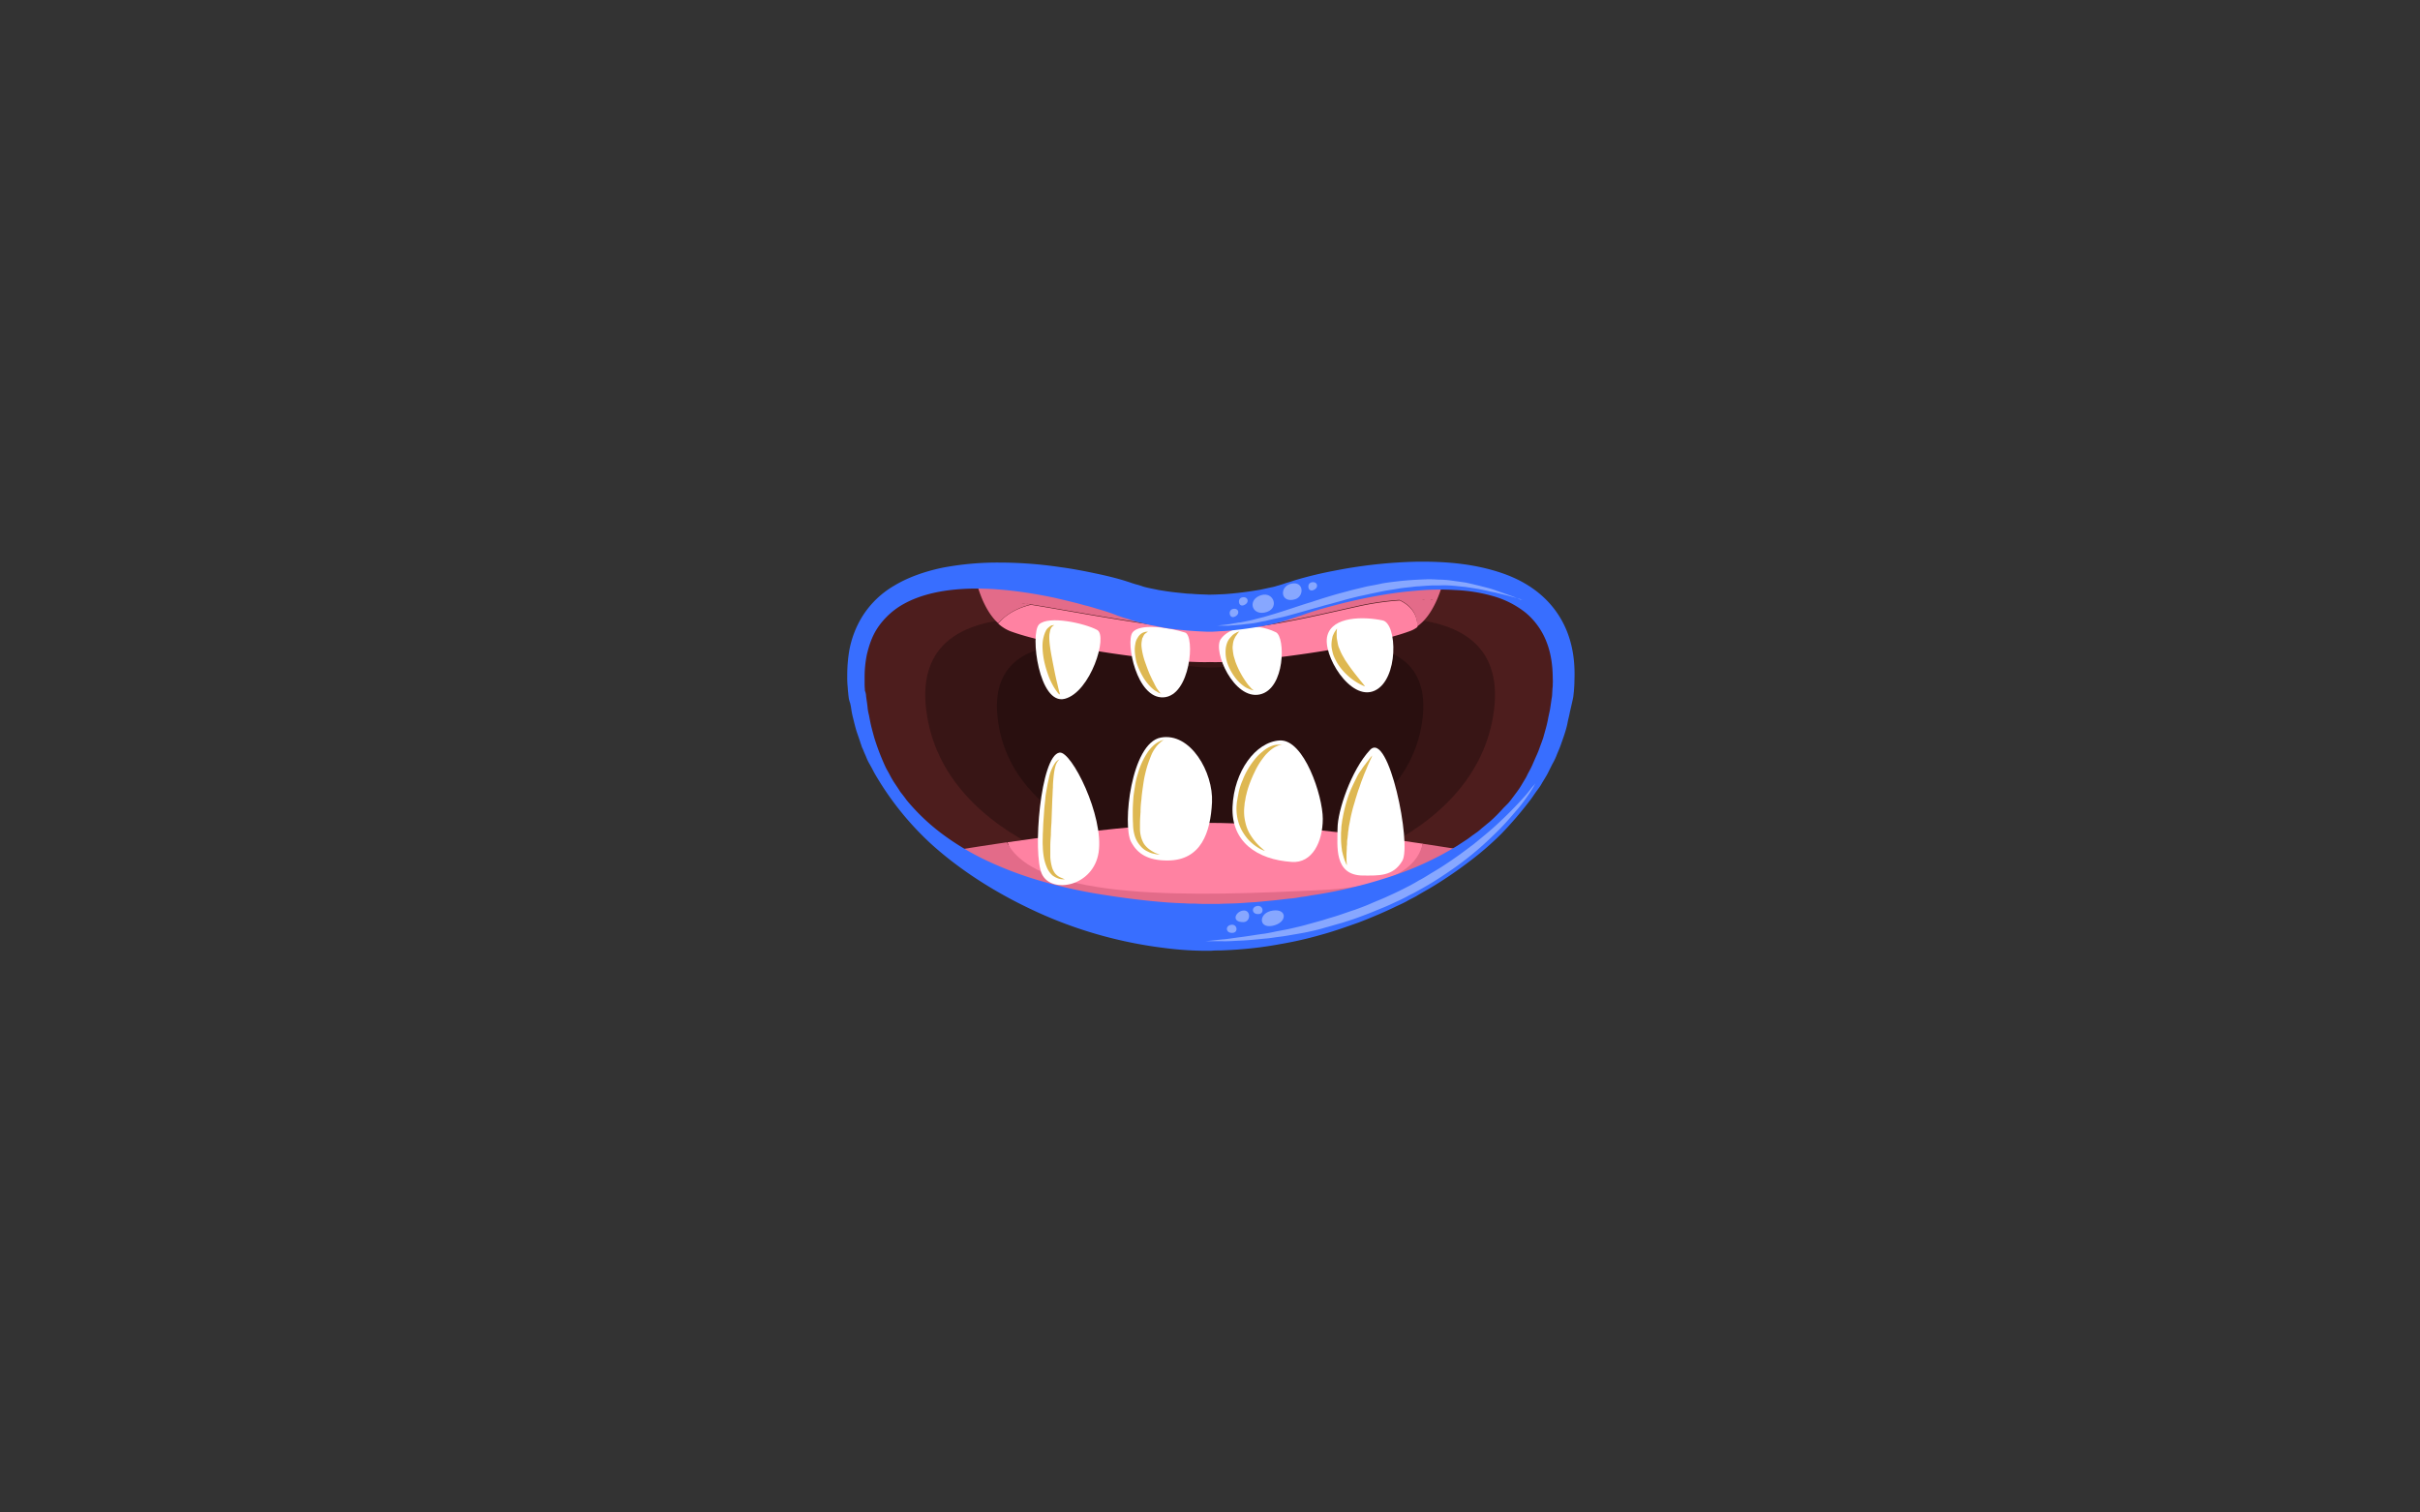 <svg xmlns="http://www.w3.org/2000/svg" xmlns:xlink="http://www.w3.org/1999/xlink" viewBox="-1999 12765 1920 1200">
  <rect x="-1999" y="12765" width="1920" height="1200" fill="#333333" stroke="none"/>
  <defs>
    <style>
      .cls-1 {
        clip-path: url(#clip-Screen-4-3);
      }

      .cls-2 {
        fill: #4d1d1d;
      }

      .cls-3 {
        fill: #381515;
      }

      .cls-4 {
        fill: #290f0f;
      }

      .cls-5 {
        clip-path: url(#clip-path);
      }

      .cls-6 {
        fill: #ff82a2;
      }

      .cls-7 {
        fill: #e36b89;
      }

      .cls-8 {
        fill: #fff;
      }

      .cls-9 {
        fill: #deb852;
      }

      .cls-10 {
        fill: #386eff;
      }

      .cls-11 {
        fill: #87a7ff;
      }
    </style>
    <clipPath id="clip-path">
      <path id="Tracé_382" data-name="Tracé 382" d="M560.43,183.908C544.366,44.146,365.82-5.883,280.678.543,195.536-5.883,16.991,44.146.926,183.908s181.758,88.355,212.281,77.11,67.471-11.245,67.471-11.245,36.948,0,67.471,11.245S576.495,323.669,560.43,183.908Z"/>
    </clipPath>
    <clipPath id="clip-Screen-4-3">
      <rect x="-1999" y="12765" width="1920" height="1200"/>
    </clipPath>
  </defs>
  <g id="Screen-4-3" class="cls-1">
    <g id="Groupe_356" data-name="Groupe 356" transform="translate(-749.759 13519.318) rotate(180)">
      <g id="Groupe_119" data-name="Groupe 119" transform="translate(8.578 17.817)">
        <path id="Tracé_377" data-name="Tracé 377" class="cls-2" d="M560.43,183.908C544.366,44.146,365.82-5.883,280.678.543,195.536-5.883,16.991,44.146.926,183.908s181.758,88.355,212.281,77.11,67.471-11.245,67.471-11.245,36.948,0,67.471,11.245S576.495,323.669,560.43,183.908Z" transform="translate(0 0)"/>
        <path id="Tracé_378" data-name="Tracé 378" class="cls-3" d="M451.257,139.513C438.405,33.258,294.513-4.379,226.124.44,157.506-4.608,13.843,33.258.762,139.513s146.187,67.012,170.972,58.521,54.39-8.491,54.39-8.491,29.834,0,54.39,8.491S464.338,245.539,451.257,139.513Z" transform="translate(54.554 33.838)"/>
        <path id="Tracé_379" data-name="Tracé 379" class="cls-4" d="M337.7,112.091C328.065,26.949,220.433-3.573,169.027.328,117.85-3.573,10.447,26.949.579,112.091s109.468,53.931,127.828,47.046,40.62-6.885,40.62-6.885,22.261,0,40.62,6.885C228.236,166.022,347.572,197.233,337.7,112.091Z" transform="translate(111.422 54.604)"/>
      </g>
      <g id="Groupe_138" data-name="Groupe 138" transform="translate(8.578 17.817)">
        <g id="Groupe_120" data-name="Groupe 120" class="cls-5" transform="translate(0 0)">
          <path id="Tracé_380" data-name="Tracé 380" class="cls-6" d="M82.847,6.381C19.736,15.79,3.9,26.347,0,47.919c59.668,8.95,124.385,16.524,168.677,16.524,42.456,0,103.5-7.114,160.875-15.376C312.8-6.471,159.957-5.094,82.847,6.381Z" transform="translate(111.771 19.176)"/>
          <path id="Tracé_381" data-name="Tracé 381" class="cls-7" d="M295.816,0C202.642,2.065,0,64.258,0,64.258c27.31,5.508,75.274,14.229,127.139,22.031,2.983-13.54,15.606-33.506,79.634-36.719,98.911-4.819,225.821-9.639,250.147,37.866C511.769,79.4,563.176,70,591.862,64.258,591.633,64.258,388.991,2.065,295.816,0Z" transform="translate(-15.138 -19.194)"/>
        </g>
        <g id="Groupe_121" data-name="Groupe 121" class="cls-5" transform="translate(0 0)">
          <path id="Tracé_383" data-name="Tracé 383" class="cls-7" d="M372.7,22.72c-3.213-7.114-7.114-13.311-12.163-17.9-6.885,8.032-16.524,12.622-25.7,14.917,1.377.229,2.524.459,3.672.688C306.144,15.606,228.116,0,194.151,0c-39.473,0-75.5,8.95-118.877,18.589a220.8,220.8,0,0,1-33.047,4.819C30.982,18.13,28,9.868,28.228,2.295c-6.655,4.59-11.7,12.163-15.606,20.884.918,0,1.606.229,2.524.229-.918,0-1.836-.229-2.524-.229C0,51.865,0,94.322,0,94.322L193,61.045l193,33.277C385.319,94.092,385.319,51.406,372.7,22.72Zm-335.519.689a21,21,0,0,0-3.9.229A22.266,22.266,0,0,1,37.178,23.408ZM42,23.179c-1.606,0-3.213.229-4.59.229C39.014,23.408,40.391,23.179,42,23.179Zm-24.326.229a6.354,6.354,0,0,1-2.065-.229A6.354,6.354,0,0,1,17.671,23.408Zm6.655.229H22.031A7.693,7.693,0,0,1,24.326,23.638Zm-3.442-.229h0Zm4.59.229h0Zm6.885,0h0Zm312.8-2.524a10.292,10.292,0,0,0,2.524.229A10.292,10.292,0,0,1,345.157,21.113Zm-6.426-.918c1.147.229,2.065.229,3.213.459A13.544,13.544,0,0,1,338.732,20.2Zm3.442.688c.918.229,1.836.229,2.524.459A9.76,9.76,0,0,0,342.174,20.884Z" transform="translate(88.134 237.15)"/>
          <path id="Tracé_384" data-name="Tracé 384" class="cls-6" d="M332.547,30.594a31.18,31.18,0,0,0-9.409-5.967C288.943,11.776,196.687-1.076,164.558.072,132.429-1.076,40.173,11.776,5.978,24.627A21.541,21.541,0,0,0,.011,27.84c-.229,7.573,2.983,15.835,14,21.113a220.806,220.806,0,0,0,33.047-4.819C90.432,34.5,126.691,25.545,165.935,25.545c32.818,0,106.255,14.458,140.679,19.966C316.023,43.216,325.662,38.856,332.547,30.594Z" transform="translate(116.12 211.146)"/>
        </g>
        <g id="Groupe_123" data-name="Groupe 123" class="cls-5" transform="translate(0 0)">
          <path id="Tracé_386" data-name="Tracé 386" class="cls-8" d="M32.745.015C56.383.015,53.17,23.653,53.17,37.422S42.384,83.55,27.467,99.615s-33.276-75.044-25.7-87.9C9.108-.9,20.812.015,32.745.015Z" transform="translate(126.301 41.837)"/>
          <g id="Groupe_122" data-name="Groupe 122" transform="translate(151.933 50.113)">
            <path id="Tracé_387" data-name="Tracé 387" class="cls-9" d="M20.2,0a2.512,2.512,0,0,1,.459.918c.229.688.688,1.606,1.147,2.754s.918,2.754,1.377,4.36l.688,2.754c.229.918.229,2.065.459,3.213a69.5,69.5,0,0,1,.459,7.114v3.9c0,1.377-.229,2.754-.229,4.131a25.289,25.289,0,0,1-.459,4.131,33.994,33.994,0,0,1-.688,4.36c-.459,2.754-1.147,5.737-1.836,8.491s-1.606,5.737-2.524,8.491a79.273,79.273,0,0,1-3.213,7.8c-1.147,2.524-2.295,4.819-3.442,7.114A29.445,29.445,0,0,1,8.721,75.5a43.78,43.78,0,0,1-3.442,4.819C4.36,81.7,3.213,82.847,2.524,83.995A35.367,35.367,0,0,1,0,86.978a31.417,31.417,0,0,1,1.606-3.672c.459-1.147,1.147-2.524,1.836-4.131s1.377-3.442,2.295-5.508,1.606-4.131,2.524-6.426,1.606-4.819,2.524-7.114c.918-2.524,1.606-5.049,2.524-7.8.688-2.754,1.606-5.278,2.295-8.032s1.377-5.508,1.836-8.032c.459-2.754,1.147-5.278,1.377-8.032a22.611,22.611,0,0,0,.459-3.9c.229-1.147.229-2.524.459-3.672a17.37,17.37,0,0,0,.229-3.442c0-1.147.229-2.295.229-3.213,0-2.065.229-4.131.229-5.737V3.9c0-1.147-.229-2.295-.229-2.983C20.2.459,20.2,0,20.2,0Z" transform="translate(0)"/>
          </g>
        </g>
        <g id="Groupe_125" data-name="Groupe 125" class="cls-5" transform="translate(0 0)">
          <path id="Tracé_389" data-name="Tracé 389" class="cls-8" d="M24.556.055C52.324,1.891,72.749,16.12,71.6,43.888S53.472,95.295,34.194,96.442,0,52.609,0,34.25,8.491-1.092,24.556.055Z" transform="translate(191.176 52.583)"/>
          <g id="Groupe_124" data-name="Groupe 124" transform="translate(223.305 61.358)">
            <path id="Tracé_390" data-name="Tracé 390" class="cls-9" d="M13.77,0A22.693,22.693,0,0,1,17.9,1.836a36.578,36.578,0,0,1,9.639,7.8,42.768,42.768,0,0,1,4.819,7.114,36.068,36.068,0,0,1,3.213,9.18A37.875,37.875,0,0,1,36.26,36.26l-.229,2.524-.459,2.524c-.229,1.606-.688,3.442-.918,5.049a49.607,49.607,0,0,1-3.213,9.868,53.943,53.943,0,0,1-4.36,8.95A63.082,63.082,0,0,1,21.8,72.749a36.659,36.659,0,0,1-5.967,5.967c-3.9,3.442-8.262,5.278-11.245,5.508a16.57,16.57,0,0,1-3.442,0A4.017,4.017,0,0,0,0,83.995H1.147a7.679,7.679,0,0,0,3.213-.918c2.524-.918,5.737-3.442,8.95-6.885A72.5,72.5,0,0,0,17.9,70a58.927,58.927,0,0,0,4.131-7.573c1.377-2.754,2.524-5.508,3.672-8.491a66.7,66.7,0,0,0,2.754-8.95,32.495,32.495,0,0,0,.918-4.59l.459-2.295.229-2.524a36.936,36.936,0,0,0,0-8.721,45.475,45.475,0,0,0-1.836-8.032,32.177,32.177,0,0,0-3.442-6.885,45.081,45.081,0,0,0-7.573-8.95C15.147,1.147,13.77,0,13.77,0Z"/>
          </g>
        </g>
        <g id="Groupe_127" data-name="Groupe 127" class="cls-5" transform="translate(0 0)">
          <path id="Tracé_392" data-name="Tracé 392" class="cls-8" d="M35.393,0C50.311,0,59.031,4.819,64.31,14.917c6.885,13.081,0,78.257-23.638,82.618S-1.1,69.766.052,46.128,8.543,0,35.393,0Z" transform="translate(279.02 53.785)"/>
          <g id="Groupe_126" data-name="Groupe 126" transform="translate(317.168 58.604)">
            <path id="Tracé_393" data-name="Tracé 393" class="cls-9" d="M2.983,0H4.131A10.833,10.833,0,0,1,7.573.459a16.1,16.1,0,0,1,5.278,1.836,15.508,15.508,0,0,1,5.967,4.59,21.536,21.536,0,0,1,4.36,7.8,33.749,33.749,0,0,1,1.377,9.639c.229,3.213.229,6.426.229,9.868s-.229,6.885-.459,10.327-.918,6.885-1.377,10.1a59.259,59.259,0,0,1-2.295,9.639,59.325,59.325,0,0,1-7.344,16.294,29.109,29.109,0,0,1-4.59,5.508,20.7,20.7,0,0,1-4.36,3.213A26.239,26.239,0,0,1,1.147,90.65,9.649,9.649,0,0,0,0,91.109a3.962,3.962,0,0,0,.918-.688,16.738,16.738,0,0,0,2.524-2.065,19.787,19.787,0,0,0,3.442-3.9A26.876,26.876,0,0,0,10.1,78.716c.918-2.295,1.836-4.59,2.754-7.344s1.606-5.508,2.295-8.491,1.147-6.2,1.606-9.409.918-6.426,1.147-9.868a71.324,71.324,0,0,0,.688-9.868c.23-3.213.459-6.426.459-9.639v-4.36a25.289,25.289,0,0,0-.459-4.131,22.425,22.425,0,0,0-2.524-6.885c-2.524-3.9-6.2-5.967-8.721-7.344A18.771,18.771,0,0,0,4.131.23,6.439,6.439,0,0,0,2.983,0Z"/>
          </g>
        </g>
        <g id="Groupe_129" data-name="Groupe 129" class="cls-5" transform="translate(0 0)">
          <path id="Tracé_395" data-name="Tracé 395" class="cls-8" d="M.49,25.973C4.621-1.108,37.9-7.3,45.47,8.761s1.147,94.322-14,96.387C22.062,106.525-3.871,54.889.49,25.973Z" transform="translate(368.543 34.238)"/>
          <g id="Groupe_128" data-name="Groupe 128" transform="translate(395.884 38.868)">
            <path id="Tracé_396" data-name="Tracé 396" class="cls-9" d="M0,0H1.147A11.589,11.589,0,0,1,4.59.459,17.161,17.161,0,0,1,9.639,2.983,17.5,17.5,0,0,1,14,8.95a36.719,36.719,0,0,1,2.524,8.032,59.239,59.239,0,0,1,.918,9.18c.23,3.213,0,6.426,0,9.639-.23,3.213-.23,6.426-.459,9.639s-.459,6.426-.688,9.868c-.23,3.213-.689,6.426-.918,9.409S14.458,70.684,14,73.438s-1.147,5.508-1.606,7.8A32.347,32.347,0,0,1,7.573,92.486a10.785,10.785,0,0,1-2.524,2.295A9.649,9.649,0,0,0,3.9,95.24a3.962,3.962,0,0,0,.918-.688A11.071,11.071,0,0,0,6.655,91.8C7.8,89.273,8.491,85.371,8.95,80.552c.23-2.295.459-5.049.459-7.8.23-2.754.23-5.737.459-8.721.23-6.2.459-12.622.689-19.048.23-3.213.459-6.426.459-9.639.23-3.213.459-6.2.459-9.18V17.671a35.169,35.169,0,0,0-1.147-7.344A15.356,15.356,0,0,0,7.8,4.819,11.1,11.1,0,0,0,4.131,1.836C2.983,1.147,1.836.918,1.147.459A9.653,9.653,0,0,1,0,0Z" transform="translate(0)"/>
          </g>
        </g>
        <g id="Groupe_131" data-name="Groupe 131" class="cls-5" transform="translate(0 0)">
          <path id="Tracé_398" data-name="Tracé 398" class="cls-8" d="M8.49,57.062c-11.7-2.524-12.852-47.046,6.426-55.767S56.684,30.211,52.323,45.128C48.193,60.275,23.637,60.275,8.49,57.062Z" transform="translate(135.181 187.203)"/>
          <g id="Groupe_130" data-name="Groupe 130" transform="translate(157.67 191.94)">
            <path id="Tracé_399" data-name="Tracé 399" class="cls-9" d="M0,0A12.514,12.514,0,0,1,2.295.918,40.138,40.138,0,0,1,8.032,4.131a47.1,47.1,0,0,1,13.77,14,48.557,48.557,0,0,1,2.524,4.819A21.467,21.467,0,0,1,25.933,28a20.467,20.467,0,0,1,.688,5.049,28.252,28.252,0,0,1-.459,4.59c-.229.688-.229,1.377-.459,2.065a11.184,11.184,0,0,1-.688,1.606,12.444,12.444,0,0,1-1.377,2.524L22.261,45.9A15.455,15.455,0,0,1,22.49,43.6V40.85a19.819,19.819,0,0,0-.229-3.442c-.229-1.147-.459-2.524-.688-3.672A14.588,14.588,0,0,0,20.2,29.6a32.511,32.511,0,0,0-1.836-4.131c-.688-1.377-1.606-2.754-2.295-4.131A175.34,175.34,0,0,0,5.278,6.655C3.672,4.59,2.295,2.983,1.377,1.836S0,0,0,0Z"/>
          </g>
        </g>
        <g id="Groupe_133" data-name="Groupe 133" class="cls-5" transform="translate(0 0)">
          <path id="Tracé_401" data-name="Tracé 401" class="cls-8" d="M4.648,49.683C-2.926,46.011-2.926,4.7,17.5.342S54.907,34.537,48.481,44.176,21.86,58.175,4.648,49.683Z" transform="translate(223.706 185.172)"/>
          <g id="Groupe_132" data-name="Groupe 132" transform="translate(246.025 188.727)">
            <path id="Tracé_402" data-name="Tracé 402" class="cls-9" d="M0,0A1.776,1.776,0,0,1,.688.229,7.1,7.1,0,0,1,2.524.688c.688.229,1.606.688,2.754,1.147A18.472,18.472,0,0,1,8.491,3.9a31.851,31.851,0,0,1,6.655,6.885,43.236,43.236,0,0,1,5.278,9.639A27.585,27.585,0,0,1,22.261,31.67a19.549,19.549,0,0,1-.918,5.278,13.16,13.16,0,0,1-2.295,4.36,35.3,35.3,0,0,1-2.754,2.983c-.459.229-.918.688-1.377.918a5.015,5.015,0,0,0-1.147.688,9.447,9.447,0,0,1-1.836.688,1.776,1.776,0,0,1-.689.229l.459-.459a8.737,8.737,0,0,0,1.147-1.377c.459-.688.918-1.377,1.606-2.295.459-.918.918-1.836,1.377-2.983a17.4,17.4,0,0,0,.688-3.672,12.479,12.479,0,0,0,0-4.131,37.191,37.191,0,0,0-.688-4.59c-.459-1.606-.918-2.983-1.377-4.59A69.957,69.957,0,0,0,5.967,6.655,28.671,28.671,0,0,0,3.9,3.9c-.688-.688-1.377-1.606-1.836-2.065A6.085,6.085,0,0,0,.688.688Z"/>
          </g>
        </g>
        <g id="Groupe_135" data-name="Groupe 135" class="cls-5" transform="translate(0 0)">
          <path id="Tracé_404" data-name="Tracé 404" class="cls-8" d="M3.913,51.428C-4.119,48.674-.447,1.169,21.125.022,42.468-1.126,51.188,43.855,45.681,51.428S16.765,55.559,3.913,51.428Z" transform="translate(296.502 183.198)"/>
          <g id="Groupe_134" data-name="Groupe 134" transform="translate(319.233 186.203)">
            <path id="Tracé_405" data-name="Tracé 405" class="cls-9" d="M0,0A1.776,1.776,0,0,1,.689.23,3.663,3.663,0,0,1,2.524.918c.688.459,1.606.918,2.754,1.606A29.073,29.073,0,0,1,8.262,5.049a41.463,41.463,0,0,1,5.967,7.573,58.8,58.8,0,0,1,4.819,10.1,24.209,24.209,0,0,1,1.377,5.508,43.635,43.635,0,0,1,.689,5.737,22.346,22.346,0,0,1-.459,5.508,11.132,11.132,0,0,1-1.836,4.819,9.668,9.668,0,0,1-2.754,3.213,8.7,8.7,0,0,1-2.983,1.377,7.382,7.382,0,0,1-1.836.229h-.688a13.014,13.014,0,0,0,2.065-1.377,5,5,0,0,0,1.606-2.065l.688-1.377a3.317,3.317,0,0,0,.459-1.606,20.21,20.21,0,0,0,.459-3.9,28.123,28.123,0,0,0-.459-4.36,54.5,54.5,0,0,0-2.524-9.639c-1.147-3.213-2.295-6.426-3.672-9.639-.689-1.377-1.377-2.983-2.065-4.36S5.737,8.262,5.278,7.114C4.59,5.967,4.131,4.819,3.442,3.9S2.295,2.295,1.836,1.606C1.377,1.148.918.459.459.23A.8.8,0,0,1,0,0Z"/>
          </g>
        </g>
        <g id="Groupe_137" data-name="Groupe 137" class="cls-5" transform="translate(0 0)">
          <path id="Tracé_407" data-name="Tracé 407" class="cls-8" d="M2.64,54.966C-6.081,50.146,7.918,5.625,28.343.346s27.769,51.406,20.425,58.98C41.194,66.67,12.278,60.244,2.64,54.966Z" transform="translate(367.541 181.725)"/>
          <g id="Groupe_136" data-name="Groupe 136" transform="translate(399.555 185.514)">
            <path id="Tracé_408" data-name="Tracé 408" class="cls-9" d="M0,0A1.776,1.776,0,0,1,.689.229,3.9,3.9,0,0,1,2.065,1.606a38.445,38.445,0,0,1,3.9,5.967,54.978,54.978,0,0,1,3.9,8.95A83,83,0,0,1,12.852,27.31,62.308,62.308,0,0,1,14,38.555a28.243,28.243,0,0,1-1.836,10.1c-.23.688-.689,1.377-.918,2.065A9.716,9.716,0,0,1,10.1,52.324,16.737,16.737,0,0,1,7.573,54.39c-.459.229-.688.459-1.147.459a1.38,1.38,0,0,0-.918.229H4.819l.459-.459c.23-.229.459-.229.689-.459l.688-.688A7.179,7.179,0,0,0,7.8,51.177q.344-1.377.688-3.442C8.95,42.686,7.8,35.571,6.426,28.457,5.737,24.785,5.049,21.343,4.36,17.9S2.983,11.475,2.3,8.721,1.148,3.672.689,2.065A7.094,7.094,0,0,1,.23.229Z"/>
          </g>
        </g>
      </g>
      <g id="Groupe_143" data-name="Groupe 143" transform="translate(0 0)">
        <g id="Groupe_139" data-name="Groupe 139">
          <path id="Tracé_410" data-name="Tracé 410" class="cls-10" d="M562.123,202.413c0-.459-.23-1.836-.459-3.672-.229-1.377-.459-2.983-.688-5.049a36.83,36.83,0,0,0-1.147-6.655c-.459-2.295-.918-5.049-1.606-8.032s-1.607-6.2-2.524-9.639a182.9,182.9,0,0,0-8.95-23.408c-.918-2.065-2.295-4.131-3.442-6.426a70.775,70.775,0,0,0-3.9-6.655c-1.377-2.065-2.983-4.36-4.36-6.655-1.606-2.065-3.442-4.36-5.049-6.655A164.763,164.763,0,0,0,503.6,94.092a206.949,206.949,0,0,0-35.571-21.8,290.369,290.369,0,0,0-43.145-16.524A390.61,390.61,0,0,0,376,44.751C359.022,42,341.351,39.7,323.221,38.325c-2.295-.229-4.59-.229-6.885-.459-2.295,0-4.59-.229-6.885-.229-2.295-.229-4.59-.229-6.885-.229s-4.59-.229-6.885-.229h-14c-4.59.229-9.18.229-14,.459s-9.639.688-14.458.918l-14.458,1.377c-4.819.459-9.639,1.147-14.688,1.606-2.524.229-4.819.688-7.344,1.147a70.266,70.266,0,0,0-7.344,1.147A370.6,370.6,0,0,0,149.954,57.6a262.125,262.125,0,0,0-29.146,11.016A246.422,246.422,0,0,0,93.039,83.306l-6.655,4.36c-2.295,1.377-4.36,3.213-6.426,4.59l-3.213,2.295a34.336,34.336,0,0,0-2.983,2.524c-2.065,1.606-4.131,3.442-6.2,5.049A130,130,0,0,0,56.321,113.37l-3.213,3.213a29.07,29.07,0,0,0-2.524,2.983l-4.819,6.426a66.47,66.47,0,0,0-4.36,6.655l-2.065,3.442a25.084,25.084,0,0,0-1.836,3.442c-1.147,2.295-2.524,4.59-3.672,7.114l-3.213,7.344a70.1,70.1,0,0,0-2.983,7.344c-.918,2.524-1.836,4.819-2.754,7.573-1.377,5.049-2.983,10.1-3.9,15.376-.459,2.524-1.147,5.049-1.606,7.8l-1.147,7.8a22.611,22.611,0,0,0-.459,3.9l-.229,4.131a22.265,22.265,0,0,0-.229,3.9,22.151,22.151,0,0,0,0,3.9c0,10.327,1.377,20.425,5.049,29.6a56.718,56.718,0,0,0,16.523,22.949,73.663,73.663,0,0,0,25.7,13.081,128.6,128.6,0,0,0,29.834,4.819,197.006,197.006,0,0,0,30.752-.459c20.425-1.606,40.62-5.508,60.127-10.327,9.639-2.524,19.507-5.049,28.457-8.262l3.213-1.147,1.377-.459.918-.229,1.836-.688c2.524-.689,4.819-1.606,7.114-2.295,1.147-.459,2.524-.689,3.9-1.147l4.131-1.147c2.754-.688,5.508-1.377,8.262-1.836a299.858,299.858,0,0,1,31.211-4.36c2.524-.229,5.278-.229,7.8-.459l3.9-.229h4.131c5.508.229,10.327.459,15.376.918l7.573.688c2.524.229,5.049.689,7.344.918,4.819.688,9.868,1.836,14.688,2.754,4.819,1.147,9.639,2.295,14.458,3.672,2.295.918,4.819,1.606,7.114,2.295l3.442,1.147c.918.229,2.295.918,2.983,1.147,3.672,1.377,7.8,2.754,11.7,3.9,4.131,1.147,8.032,2.524,12.163,3.442,8.032,2.295,16.064,4.131,23.867,5.967,31.441,6.655,61.275,9.409,86.519,5.737,12.622-1.836,23.867-5.278,33.047-10.327a59.847,59.847,0,0,0,20.884-18.818c4.819-7.114,7.114-14.688,8.721-21.343a87.172,87.172,0,0,0,1.836-17.671v-6.426c0-1.836-.23-3.442-.23-4.819a12.846,12.846,0,0,1-.918-3.9Zm13.77-1.606h0c0,.229.229,1.606.459,4.36.229,1.377.229,3.213.459,5.278a71.407,71.407,0,0,1,.23,7.344,118.234,118.234,0,0,1-1.606,20.425,78.507,78.507,0,0,1-10.1,26.621,73.361,73.361,0,0,1-25.474,24.785c-11.016,6.655-24.1,11.245-38.1,14.229a234.079,234.079,0,0,1-44.981,4.131,332.77,332.77,0,0,1-49.112-3.672c-8.491-1.147-17.212-2.754-25.933-4.59-4.36-.918-8.721-1.836-13.311-2.983s-8.95-2.295-13.77-3.9c-1.377-.459-2.295-.689-3.442-1.147l-2.983-.918a59.26,59.26,0,0,1-5.967-1.836c-3.9-1.147-8.262-1.836-12.393-2.754-4.36-.688-8.491-1.377-12.852-1.836-2.295-.229-4.36-.459-6.655-.688a64.836,64.836,0,0,0-6.655-.459c-4.36-.459-8.95-.459-13.311-.688-3.9,0-8.721.229-13.311.459q-13.77,1.033-27.539,3.442c-2.295.459-4.36.918-6.426,1.377l-3.213.689a25.953,25.953,0,0,0-3.442.918c-2.524.688-4.819,1.377-7.344,2.295l-3.213.918-4.131,1.377a312.713,312.713,0,0,1-31.441,7.573,380.27,380.27,0,0,1-65.176,7.114c-22.261.23-45.21-1.377-67.93-9.18-11.245-3.9-22.261-9.639-31.67-18.13A74.523,74.523,0,0,1,4.914,250.377c-4.131-11.7-5.278-23.867-4.819-35.8,0-2.983.229-6.2.459-8.95l.459-4.131.229-1.147.229-1.147.459-2.065L3.767,189.1c.459-2.754,1.377-5.737,1.836-8.491,1.147-5.737,3.213-11.245,5.049-16.523.918-2.754,2.065-5.278,3.213-8.032a48.416,48.416,0,0,1,3.672-7.8l3.9-7.8c1.377-2.524,2.983-5.049,4.36-7.344a32.137,32.137,0,0,1,2.295-3.672l2.524-3.442c1.606-2.295,3.213-4.819,5.049-7.114A301.027,301.027,0,0,1,57.927,92.945a238.411,238.411,0,0,1,25.7-22.261A329.909,329.909,0,0,1,111.4,51.636c4.819-2.983,9.639-5.508,14.458-8.491,2.524-1.377,5.049-2.524,7.344-3.9,2.524-1.377,5.049-2.524,7.573-3.672,9.868-4.819,20.2-9.18,30.293-13.081,10.327-3.672,20.654-7.344,30.982-10.1a296.31,296.31,0,0,1,31.441-7.114A294.833,294.833,0,0,1,264.93,1.147c5.049-.459,10.786-.688,15.835-.918,2.524,0,5.049,0,7.344-.229h7.8A261.168,261.168,0,0,1,326.2,2.295,343.187,343.187,0,0,1,432.918,33.735c31.211,14.917,57.6,32.818,78.028,51.406A236.915,236.915,0,0,1,555.7,141.368c1.147,2.295,2.295,4.36,3.442,6.426a38.177,38.177,0,0,1,2.983,6.2c.918,2.065,1.836,4.131,2.524,5.967a14.035,14.035,0,0,1,1.148,2.754c.229.918.688,1.836.918,2.754,1.147,3.672,2.524,7.114,3.442,10.327s1.606,6.2,2.295,8.95a60.221,60.221,0,0,1,1.377,6.885,45.871,45.871,0,0,0,.918,4.819,22.228,22.228,0,0,1,1.148,4.36Z"/>
        </g>
        <g id="Groupe_142" data-name="Groupe 142" transform="translate(31.076 7.511)">
          <g id="Groupe_140" data-name="Groupe 140" transform="translate(0 0)">
            <path id="Tracé_411" data-name="Tracé 411" class="cls-11" d="M0,125.366a21.144,21.144,0,0,1,1.606-2.983c1.147-1.836,2.754-4.59,5.278-8.032a105.079,105.079,0,0,1,9.18-11.7c3.672-4.36,8.032-9.409,13.081-14.458S39.7,77.861,45.9,72.582a245.88,245.88,0,0,1,20.2-15.606c7.344-5.049,14.917-10.1,23.179-14.688l6.2-3.442c2.065-1.147,4.131-2.065,6.2-3.213,4.131-2.295,8.491-4.131,12.852-6.2s8.721-3.672,13.081-5.508,8.721-3.442,13.081-5.049,8.721-2.983,13.081-4.36c4.36-1.147,8.721-2.524,13.081-3.672,4.36-1.377,8.491-2.295,12.622-3.213s8.262-1.606,12.393-2.295c3.9-.688,7.8-1.377,11.7-1.836s7.344-1.147,11.016-1.377C221.69,1.44,228.116.751,233.853.522S244.639-.167,248.77.063h12.852s-4.59.459-12.852,1.377c-4.131.229-8.95,1.147-14.688,1.836s-11.934,1.836-19.048,2.754c-3.442.459-7.114,1.377-10.786,2.065s-7.573,1.377-11.475,2.295-8.032,1.836-11.934,2.983l-12.393,3.442c-4.131,1.377-8.491,2.524-12.622,3.9s-8.491,2.983-12.852,4.36c-4.36,1.606-8.721,3.213-12.852,5.049s-8.491,3.442-12.852,5.508c-4.131,1.836-8.491,3.9-12.622,5.967-2.065,1.147-4.131,2.065-6.2,3.213s-4.131,2.295-5.967,3.442c-4.131,2.065-7.8,4.59-11.7,6.885s-7.573,4.59-11.245,7.114c-7.344,4.819-14,9.868-20.425,14.688C42.915,81.992,36.948,86.811,31.9,91.4A324.7,324.7,0,0,0,8.032,115.5c-2.754,3.213-4.59,5.737-5.967,7.344A11.522,11.522,0,0,0,0,125.366Z"/>
          </g>
          <g id="Groupe_141" data-name="Groupe 141" transform="translate(9.18 250.338)">
            <path id="Tracé_412" data-name="Tracé 412" class="cls-11" d="M0,20.3s3.672,1.147,10.327,2.983c3.213.918,7.344,1.836,11.934,2.983,2.295.459,4.819.918,7.344,1.606,2.524.459,5.278,1.147,8.262,1.606,2.754.459,5.967.918,8.95,1.377,3.213.229,6.2.689,9.639.918a73.344,73.344,0,0,0,10.1.229h5.278c1.606,0,3.442-.229,5.278-.229,1.836-.229,3.672-.229,5.508-.459a44.566,44.566,0,0,0,5.508-.459c3.672-.459,7.344-.689,11.245-1.377,3.672-.688,7.573-1.147,11.245-1.836s7.573-1.606,11.245-2.295c3.672-.918,7.573-1.606,11.245-2.524s7.573-1.836,11.245-2.983c3.672-.918,7.344-2.065,11.016-2.983s7.114-2.065,10.786-2.983c7.114-2.065,13.77-3.9,20.425-5.737,3.213-.918,6.426-1.606,9.639-2.295s6.2-1.377,8.95-2.065c2.983-.459,5.737-1.147,8.262-1.606,2.754-.459,5.278-.688,7.573-.918,1.147-.229,2.295-.229,3.442-.459,1.147,0,2.295-.229,3.213-.229,2.065-.229,3.9-.229,5.737-.459,3.442-.229,6.2,0,8.032,0h2.754a25.011,25.011,0,0,0-2.754.229c-1.836.229-4.59.459-7.8.918-1.606.229-3.442.688-5.508.918a13.545,13.545,0,0,1-3.213.459l-3.442.688c-2.295.459-4.819.918-7.344,1.606s-5.278,1.377-8.032,2.065c-5.508,1.606-11.7,3.442-17.9,5.508-6.426,2.065-13.081,4.36-19.966,6.426-6.885,2.295-14.229,4.59-21.572,6.655-3.672.918-7.573,2.065-11.245,2.983-3.9.918-7.573,1.836-11.475,2.754-3.9.688-7.8,1.377-11.7,2.295-3.9.688-7.8,1.147-11.7,1.606-7.8.918-15.606,1.377-22.72,1.606a44.061,44.061,0,0,1-5.508,0c-1.836,0-3.672-.23-5.508-.23a78.528,78.528,0,0,1-10.557-.918c-3.442-.459-6.655-.918-9.868-1.377q-4.819-1.033-8.95-2.065c-2.983-.688-5.508-1.377-8.262-2.065A68.679,68.679,0,0,1,21.8,27.871q-6.885-2.41-11.7-4.131c-3.213-1.147-5.737-2.295-7.344-2.983A6.662,6.662,0,0,1,0,20.3Z"/>
          </g>
          <path id="Tracé_413" data-name="Tracé 413" class="cls-11" d="M5.2.557C16.673-2.885,18.05,10.655,8.181,12.95-1.916,15.245-2.375,2.852,5.2.557Z" transform="translate(185.511 270.766)"/>
          <path id="Tracé_414" data-name="Tracé 414" class="cls-11" d="M7.541.188c10.327-1.836,13.311,10.327,2.754,13.77S-5.081,2.483,7.541.188Z" transform="translate(207.494 260.579)"/>
          <path id="Tracé_415" data-name="Tracé 415" class="cls-11" d="M3.5.129c3.9-1.147,5.049,5.737.459,6.426S-1.783,1.735,3.5.129Z" transform="translate(228.293 266.375)"/>
          <path id="Tracé_416" data-name="Tracé 416" class="cls-11" d="M3.4.129c3.9-1.147,5.049,5.737.459,6.426S-1.645,1.735,3.4.129Z" transform="translate(235.728 257.196)"/>
          <path id="Tracé_417" data-name="Tracé 417" class="cls-11" d="M3.5.129c3.9-1.147,5.049,5.737.459,6.426S-1.783,1.735,3.5.129Z" transform="translate(173.214 278.309)"/>
          <path id="Tracé_418" data-name="Tracé 418" class="cls-11" d="M9.21.224C20.455-1.841,20,11.01,8.522,12.387-2.953,13.994-2.953,2.519,9.21.224Z" transform="translate(199.628 12.002)"/>
          <path id="Tracé_419" data-name="Tracé 419" class="cls-11" d="M4.647,0c9.868,0,6.2,8.491,0,9.18S-1.549,0,4.647,0Z" transform="translate(227.141 15.209)"/>
          <path id="Tracé_420" data-name="Tracé 420" class="cls-11" d="M2.7.057c5.737-.688,6.426,5.049,2.295,6.2C-.288,7.86-1.895.746,2.7.057Z" transform="translate(237.125 6.661)"/>
          <path id="Tracé_421" data-name="Tracé 421" class="cls-11" d="M2.7.057c5.737-.688,6.426,5.049,2.295,6.2C-.288,7.86-1.895.746,2.7.057Z" transform="translate(216.47 21.578)"/>
        </g>
      </g>
    </g>
  </g>
</svg>
